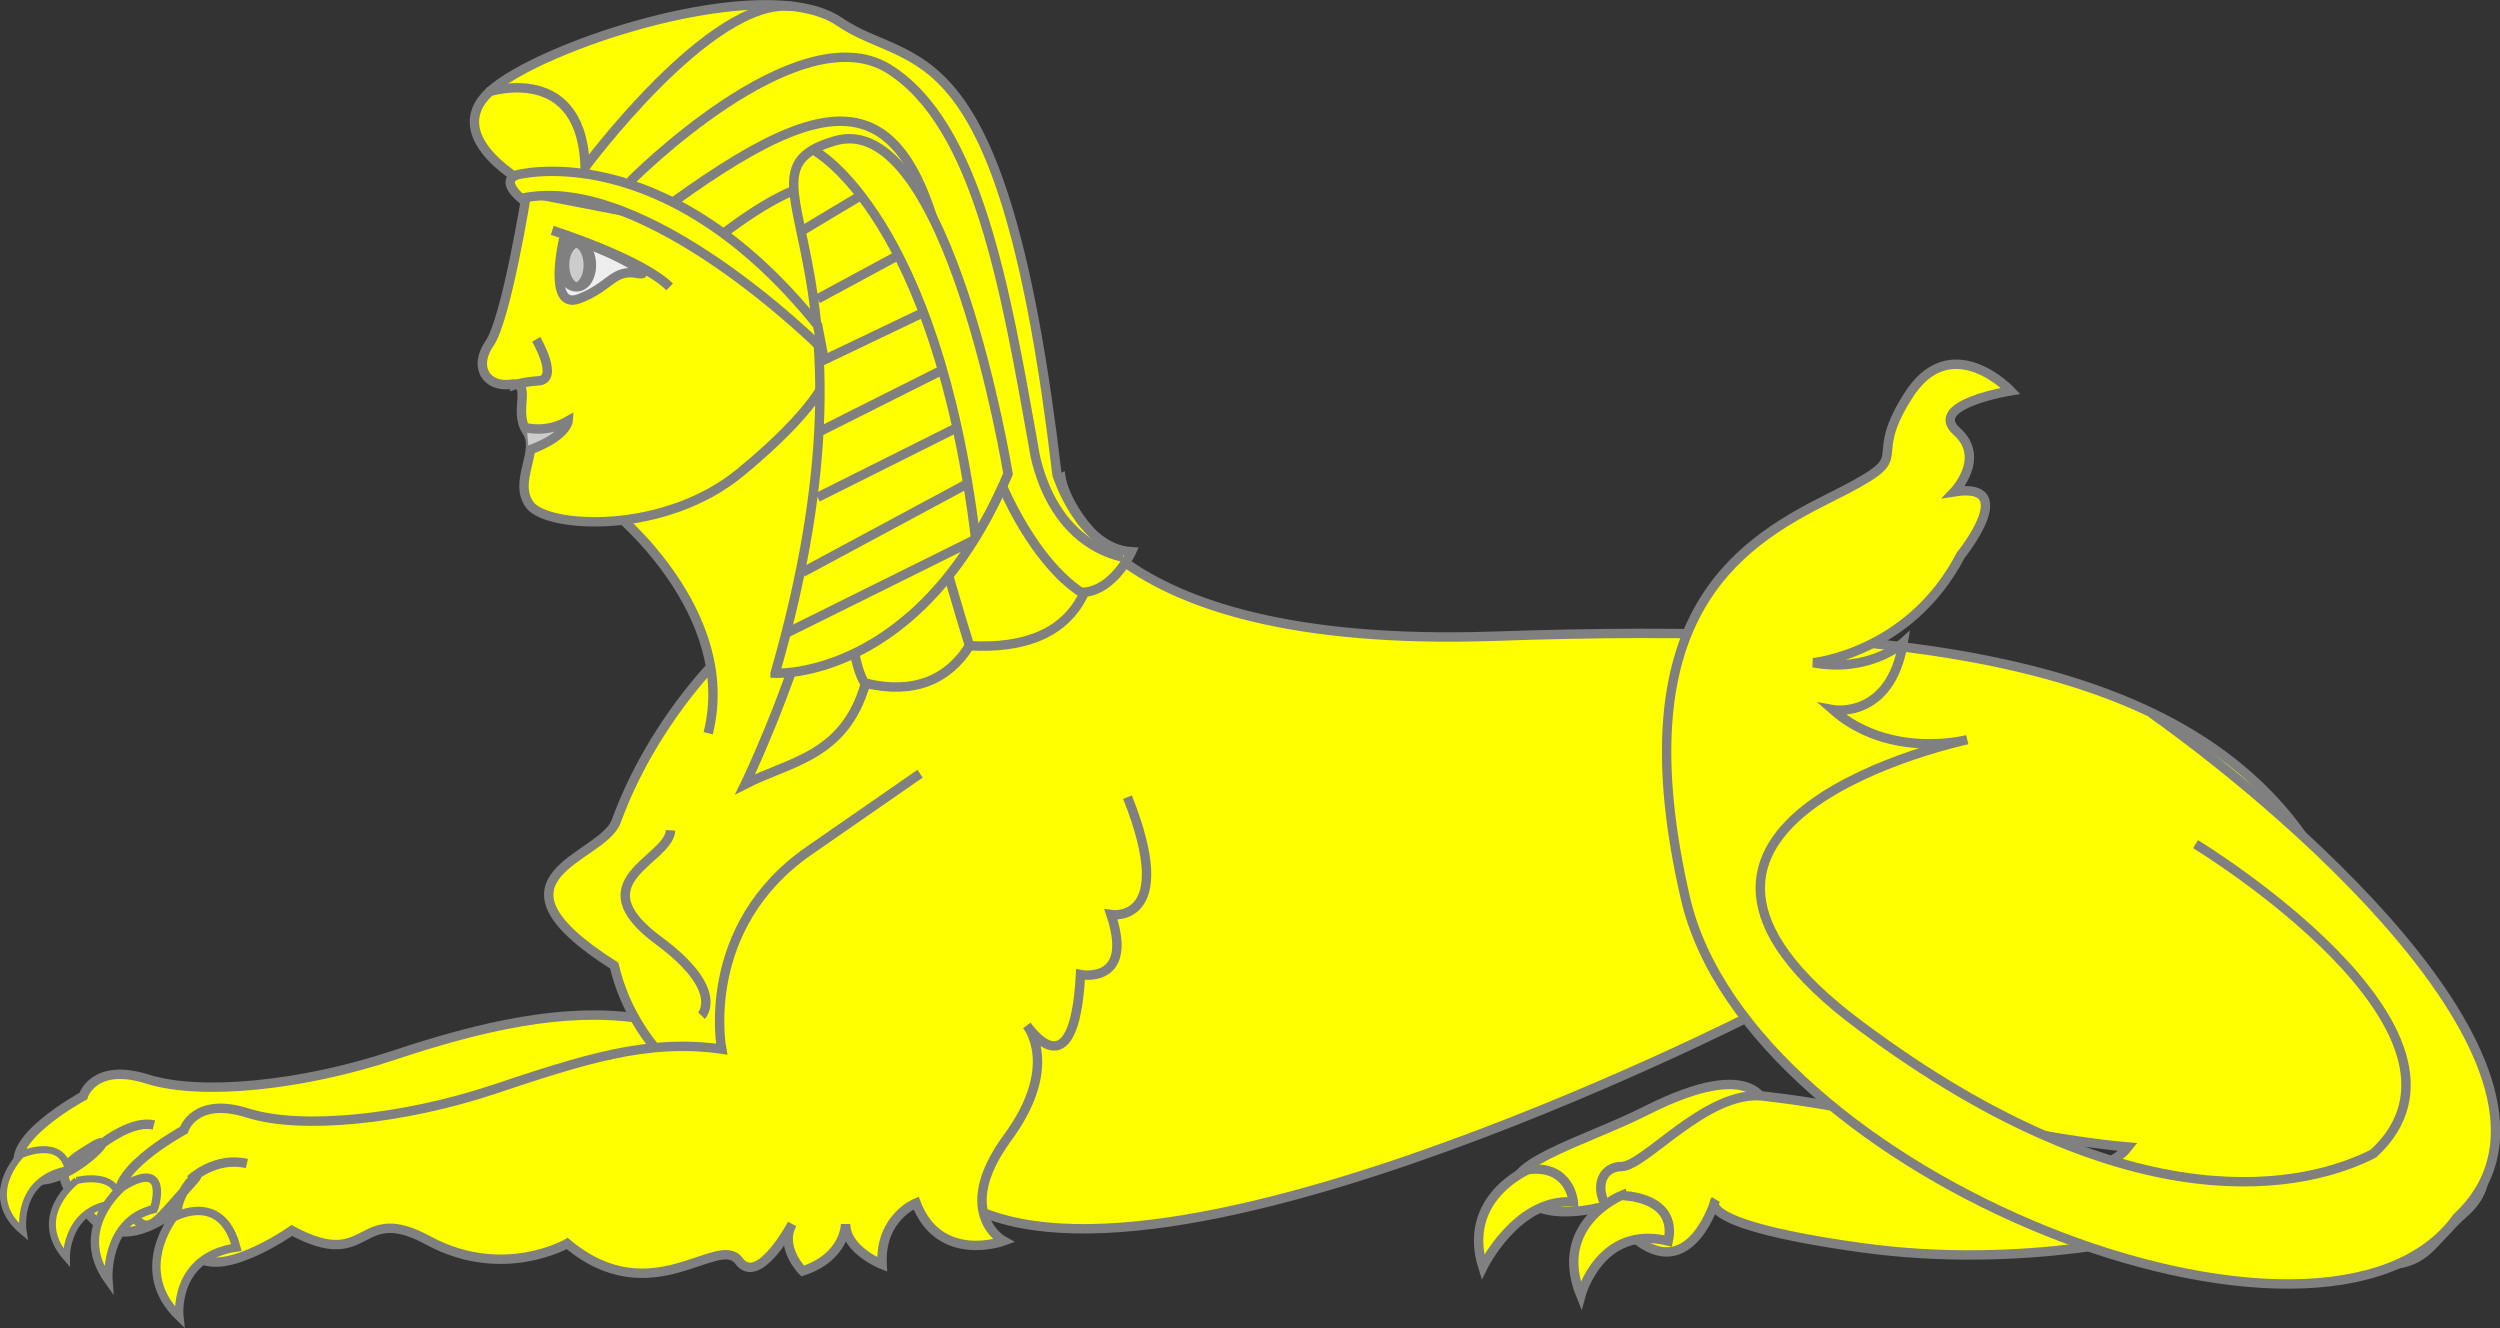 <?xml version="1.0" encoding="UTF-8" standalone="no"?>
<svg
   xmlns:dc="http://purl.org/dc/elements/1.1/"
   xmlns:cc="http://creativecommons.org/ns#"
   xmlns:rdf="http://www.w3.org/1999/02/22-rdf-syntax-ns#"
   xmlns:svg="http://www.w3.org/2000/svg"
   xmlns="http://www.w3.org/2000/svg"
   id="svg3121"
   height="265.7"
   width="500.2"
   version="1.1">

  <rect width="100%" height="100%" fill="#333333" stroke="none"/>

  <g
     id="layer1"
     transform="translate(-81.31,-371.6)">
    <path
       style="fill:#ffff00;stroke:#808080;stroke-width:1.881px;stroke-linecap:butt;stroke-linejoin:miter;stroke-opacity:1"
       id="path3007"
       d="m 208.9,575.3 c -14.8,-2.1 -31,1.5 -49,7.5 -18.1,6 -38.4,8.1 -49.1,4.7 -10.8,-3.4 -12.83,3.4 -12.83,3.4 0,0 -17.3,9.4 -12.04,15.4 5.46,6 20.87,-9.4 14.07,-5.4 -6.73,4.1 -8.61,5.4 -0.52,14.1 7.92,8.8 20.12,-4 20.12,-4 0,0 138.6,-17.1 89.3,-35.7 z" />
    <path
       style="fill:#ffff00;stroke:#808080;stroke-width:1.402px;stroke-linecap:butt;stroke-linejoin:miter;stroke-opacity:1"
       id="path3066"
       d="m 96.65,607.8 c 0,0 -9.4,7 -2.06,15.4 0,0 -0.19,-10.5 10.71,-10.9 -0.2,-6.7 -8.65,-4.5 -8.65,-4.5 z" />
    <path
       style="fill:#ffff00;stroke:#808080;stroke-width:1.881px;stroke-linecap:butt;stroke-linejoin:miter;stroke-opacity:1"
       id="path3003"
       d="m 434.6,593 c 0,0 -1.6,-10.4 -23.7,0.7 -12.6,6.4 -31.4,11.3 -25.3,17.3 6,6 18.8,1.3 18.8,1.3 z" />
    <path
       style="fill:#ffff00;stroke:#808080;stroke-width:1.881;stroke-linecap:butt;stroke-linejoin:miter;stroke-miterlimit:4;stroke-opacity:1;stroke-dasharray:none"
       id="path3001"
       d="m 293.6,467.3 c 0,0 5.2,34.3 86.5,31.6 81.3,-2.8 143.1,3.4 166.6,47.6 23.6,44.4 39.7,57.2 27.5,67.9 -12,10.7 -3.9,15.1 -59.1,3.6 0,0 -28.2,7.9 -61.6,3.2 -33.7,-4.7 -29,-9.4 -29,-9.4 0,0 -4.7,16 -15.4,8.1 -10.8,-8.1 -8.1,-14.9 -3.4,-14.9 4.7,0 17.1,-15.4 28.4,-14.1 11.5,1.3 31.4,4.7 39.5,9.4 8.1,4.7 27.4,8.7 33.5,0.8 0,0 -53.6,-4.2 -73.8,-27.1 0,0 -131.1,67.3 -164.4,34.4 0,0 -56,-6.8 -64.7,-43.6 -28.279,-17.953 -2.381,-21.275 0.386,-28.846 C 211.79,516.242 224.9,503.6 224.9,503.6 z" />
    <path
       style="fill:#ffff00;stroke:#808080;stroke-width:1.881px;stroke-linecap:butt;stroke-linejoin:miter;stroke-opacity:1"
       id="path2997"
       d="m 265.4,526.4 c 0,0 0,0 -22.2,15.4 -22.2,15.4 -17.5,39.7 -17.5,39.7 -14.9,-2.1 -27.7,2.1 -45.7,8.1 -18.1,6 -38.4,8.1 -49.1,4.7 -10.7,-3.4 -12.8,3.4 -12.8,3.4 0,0 -17.3,9.4 -12,15.4 5.4,6 4.7,4.9 14.1,-5.5 2.8,-3.2 -8.7,5.5 -0.6,14.1 4.3,7.2 20.1,-3.9 20.1,-3.9 16,8.6 12.8,-6 27.5,2.1 14.8,7.9 27.6,0.5 27.6,0.5 16.8,14.1 30.1,-2 34.3,3.4 3.9,5.5 10.7,-7.3 10.7,-7.3 -2.6,4.7 2.1,9.4 2.1,9.4 8.6,-2.8 8.6,-9.4 8.6,-9.4 0,5.2 7.3,8.1 7.3,8.1 -0.5,-9.4 6.8,-12.3 6.8,-12.3 4.7,12.3 17.5,7.6 17.5,7.6 0,0 -10.1,-5.5 0.6,-20.4 10.9,-14.6 4.1,-22.7 4.1,-22.7 0,0 9.4,14.1 10.7,-10.2 0,0 10.8,2.1 6.1,-12 0,0 13.5,2.1 3.3,-23.5" />
    <path
       style="fill:#ffff00;stroke:#808080;stroke-width:1.881px;stroke-linecap:butt;stroke-linejoin:miter;stroke-opacity:1"
       id="path3005"
       d="m 249.8,496.9 12.7,-79.2 -58.3,56.4 c 0,0 24.9,20.1 18.8,44.2" />
    <path
       style="fill:#ffff00;stroke:#808080;stroke-width:1.881px;stroke-linecap:butt;stroke-linejoin:miter;stroke-opacity:1"
       id="path3009"
       d="m 520.6,540.5 c 0,0 61.9,37.6 35.6,61.9 -12.8,6.6 -47.8,15.4 -102.7,-25.6 -55.2,-41 21.4,-57.2 21.4,-57.2 0,0 -15.4,4.1 -26.9,-6 0,0 11.5,2.1 14.1,-13.4 0,0 -6.8,6.1 -18,4 0,0 19.3,-1.9 29.5,-21.5 0,0 12,-14.8 -1.3,-12.7 0,0 6.5,-6.8 0.5,-12.1 -6,-5.4 10.8,-8.1 10.8,-8.1 0,0 -12.1,-12.8 -20.7,1.3 -8.9,14.2 3.2,10.8 -15.7,20.2 -18.8,9.4 -41.5,24.2 -28.7,79.9 12.8,55.9 128.2,100.6 154.4,64 29,-26.9 -30.9,-79.4 -61.1,-100.9" />
    <path
       style="fill:#ffff00;stroke:#808080;stroke-width:1.881px;stroke-linecap:butt;stroke-linejoin:miter;stroke-opacity:1"
       id="path3012"
       d="m 186.7,410.1 c 0,0 -4.1,25.6 -7.5,30.3 -3.2,4.7 -0.5,8.7 4.2,8.1 4.7,-0.7 0.5,5.3 3.3,9.4 2.7,4 -2.8,10 0.6,14.7 3.4,4.7 26.9,6.2 42.3,-6.6 15.5,-12.8 17,-18.8 17,-18.8 l -4.2,-26.3 z" />
    <path
       style="fill:#ffff00;stroke:#808080;stroke-width:1.881px;stroke-linecap:butt;stroke-linejoin:miter;stroke-opacity:1"
       id="path3014"
       d="m 187.3,408.8 c 0,0 -18,-9.4 -8.1,-18.8 10.2,-9.4 55.1,-24.1 70,-14.1 14.7,10.2 32.9,-0.6 43.6,90.7 0,0 4.7,14.8 14.9,15.4 0,0 -3.4,7.5 -9.4,8.1 -3.8,8.3 -12.1,11.3 -23,10.7 -4.3,6.8 -11.1,9.8 -20.8,7.5 -4.2,14.7 -15.1,15.6 -24.1,20.2 0,0 35,-71.9 10,-94.8 -24.9,-22.8 -53.1,-24.9 -53.1,-24.9 z" />
    <path
       style="fill:none;stroke:#808080;stroke-width:1.881px;stroke-linecap:butt;stroke-linejoin:miter;stroke-opacity:1"
       id="path3016"
       d="m 298.8,490.8 c 0,0 -18.8,-8.4 -26.5,-56 C 264.6,387 249.8,387 212.9,414.3" />
    <path
       style="fill:none;stroke:#808080;stroke-width:1.881px;stroke-linecap:butt;stroke-linejoin:miter;stroke-opacity:1"
       id="path3018"
       d="m 275.3,500.8 c 0,0 -11.4,-35.9 -14.4,-58.3 -3.1,-22.6 -1,-51.4 -37.9,-21.8" />
    <path
       style="fill:none;stroke:#808080;stroke-width:1.881px;stroke-linecap:butt;stroke-linejoin:miter;stroke-opacity:1"
       id="path3020"
       d="m 255.2,509.3 c 0,0 -3,-1.7 -3.7,-14.1" />
    <path
       style="fill:#ffff00;stroke:#808080;stroke-width:1.881px;stroke-linecap:butt;stroke-linejoin:miter;stroke-opacity:1"
       id="path3022"
       d="m 236.4,506.3 c 0,0 29,1.6 46.6,-39.9 0,0 -12,-73.4 -34.7,-66.6 -23,6.8 12.4,22.2 -11.9,106.5 z" />
    <path
       style="fill:none;stroke:#808080;stroke-width:1.881px;stroke-linecap:butt;stroke-linejoin:miter;stroke-opacity:1"
       id="path3024"
       d="m 244.5,401.9 c 0,0 24.1,13.1 32,77.3" />
    <path
       style="fill:none;stroke:#808080;stroke-width:1.881px;stroke-linecap:butt;stroke-linejoin:miter;stroke-opacity:1"
       id="path3026"
       d="m 241.9,417.7 12,-7.2" />
    <path
       style="fill:none;stroke:#808080;stroke-width:1.881px;stroke-linecap:butt;stroke-linejoin:miter;stroke-opacity:1"
       id="path3028"
       d="m 244.9,431.4 16.3,-8.8" />
    <path
       style="fill:none;stroke:#808080;stroke-width:1.881px;stroke-linecap:butt;stroke-linejoin:miter;stroke-opacity:1"
       id="path3030"
       d="M 245.8,443.8 266.3,434" />
    <path
       style="fill:none;stroke:#808080;stroke-width:1.881px;stroke-linecap:butt;stroke-linejoin:miter;stroke-opacity:1"
       id="path3032"
       d="m 270.1,445.5 -24.7,12.4" />
    <path
       style="fill:none;stroke:#808080;stroke-width:1.881px;stroke-linecap:butt;stroke-linejoin:miter;stroke-opacity:1"
       id="path3034"
       d="M 244.9,471.1 273.1,457" />
    <path
       style="fill:none;stroke:#808080;stroke-width:1.881px;stroke-linecap:butt;stroke-linejoin:miter;stroke-opacity:1"
       id="path3036"
       d="m 275,468.3 -33.1,17.8" />
    <path
       style="fill:none;stroke:#808080;stroke-width:1.881px;stroke-linecap:butt;stroke-linejoin:miter;stroke-opacity:1"
       id="path3038"
       d="m 238.8,498.2 37.3,-18.5" />
    <path
       style="fill:none;stroke:#808080;stroke-width:1.881px;stroke-linecap:butt;stroke-linejoin:miter;stroke-opacity:1"
       id="path3040"
       d="m 207.4,407.9 c 0,0 33.3,-33.7 51.6,-22.6 18,11.1 23.5,44.4 29.1,75.6 0,0 2.1,18.5 17.9,22.2" />
    <path
       style="fill:none;stroke:#808080;stroke-width:1.881px;stroke-linecap:butt;stroke-linejoin:miter;stroke-opacity:1"
       id="path3042"
       d="m 198.2,405.3 c 0,0 25.4,-34.5 41.6,-32.4" />
    <path
       style="fill:none;stroke:#808080;stroke-width:1.881px;stroke-linecap:butt;stroke-linejoin:miter;stroke-opacity:1"
       id="path3044"
       d="m 179,390 c 0,0 19.4,-6.4 19.4,16.2" />
    <path
       style="fill:#ffff00;stroke:#808080;stroke-width:1.881px;stroke-linecap:butt;stroke-linejoin:miter;stroke-opacity:1"
       id="path3046"
       d="m 184.7,406.6 c 0,0 29.5,-8.1 60.2,30.1 l 0.9,4.7 c 0,0 -35.5,-35.6 -60.2,-30.1 0,0 -4.3,-3.4 -0.9,-4.7 z" />
    <path
       style="fill:none;stroke:#808080;stroke-width:1.881px;stroke-linecap:butt;stroke-linejoin:miter;stroke-opacity:1"
       id="path3048"
       d="m 191.8,417.7 c 0,0 17.7,5.6 23.5,11.3" />
    <path
       style="fill:#eeeeee;stroke:#808080;stroke-width:1.881px;stroke-linecap:butt;stroke-linejoin:miter;stroke-opacity:1"
       id="path3050"
       d="m 194.1,419.4 c 0,0 -3.4,14.3 3,12 6.4,-2.4 6.8,-6 11.8,-5.1 4.9,1 -9.4,-6.8 -14.8,-6.9 z" />
    <path
       style="fill:#cccccc;fill-opacity:1;stroke:#808080"
       id="path3052"
       transform="matrix(2.507,0,0,1.881,-265.4,-147.2)"
       d="m 185.371,304 a 1.071,2.321 0 1 1 -2.142,0 1.071,2.321 0 1 1 2.142,0 z" />
    <path
       style="fill:none;stroke:#808080;stroke-width:1.881px;stroke-linecap:butt;stroke-linejoin:miter;stroke-opacity:1"
       id="path3054"
       d="m 188.6,439.5 c 0,0 4.7,8.1 0.4,8.3 -4.3,0.3 -6,1.3 -6,1.3" />
    <path
       style="fill:#cccccc;stroke:#808080;stroke-width:1.881px;stroke-linecap:butt;stroke-linejoin:miter;stroke-opacity:1"
       id="path3056"
       d="m 186.7,457.2 c 0,0 4,1.1 8.3,-1.4 0,0 -0.2,3.1 -7.9,5.9" />
    <path
       style="fill:#ffff00;stroke:#808080;stroke-width:1.881px;stroke-linecap:butt;stroke-linejoin:miter;stroke-opacity:1"
       id="path3058"
       d="m 387.1,605.6 c 0,0 -13.4,5.6 -9.1,19.5 0,0 6.8,-13.9 18.1,-13 0,0 -0.6,-7.5 -9,-6.5 z" />
    <path
       style="fill:#ffff00;stroke:#808080;stroke-width:1.881px;stroke-linecap:butt;stroke-linejoin:miter;stroke-opacity:1"
       id="path3060"
       d="m 405.7,610.8 c 0,0 -13.9,5.7 -8.1,20 0,0 3.8,-14.3 17.5,-10.9 1.9,-9.1 -9.4,-9.1 -9.4,-9.1 z" />
    <path
       style="fill:#ffff00;stroke:#808080;stroke-width:1.68px;stroke-linecap:butt;stroke-linejoin:miter;stroke-opacity:1"
       id="path3062"
       d="m 105.9,609 c 0,0 -10.37,8.4 -2.9,18.8 0,0 -0.9,-11.9 9.1,-14.3 0.2,-0.4 3.2,-10.2 -6.2,-4.5 z" />
    <path
       style="fill:#ffff00;stroke:#808080;stroke-width:1.68px;stroke-linecap:butt;stroke-linejoin:miter;stroke-opacity:1"
       id="path3064"
       d="m 116,615.2 c 0,0 -8.4,10.7 1.2,19.9 0,0 -1.4,-12 11.4,-13.9 -3,-11.5 -12.6,-6 -12.6,-6 z" />
    <path
       style="fill:#ffff00;stroke:#808080;stroke-width:1.402px;stroke-linecap:butt;stroke-linejoin:miter;stroke-opacity:1"
       id="path3068"
       d="m 85.56,602.6 c 0,0 -8.28,8.2 0.37,15.4 0,0 -1.69,-10.4 9.03,-12.4 -1.32,-6.6 -9.4,-3 -9.4,-3 z" />
    <path
       style="fill:none;stroke:#808080;stroke-width:1.881px;stroke-linecap:butt;stroke-linejoin:miter;stroke-opacity:1"
       id="path3070"
       d="m 119.4,607.6 c 0,0 4.9,-4.7 11.3,-3.2" />
    <path
       style="fill:none;stroke:#808080;stroke-width:1.881px;stroke-linecap:butt;stroke-linejoin:miter;stroke-opacity:1"
       id="path3072"
       d="m 101.9,600.3 c 0,0 6,-4.7 10.2,-3.6" />
    <path
       style="fill:none;stroke:#808080;stroke-width:1.881;stroke-linecap:butt;stroke-linejoin:miter;stroke-miterlimit:4;stroke-opacity:1;stroke-dasharray:none"
       id="path3019"
       transform="translate(81.31,371.6)"
       d="m 134.182,166.136 c -0.386,6.072 -18.568,10.113 -2.396,22.064 13.502,9.978 8.571,15 8.571,15" />
  </g>
</svg>

